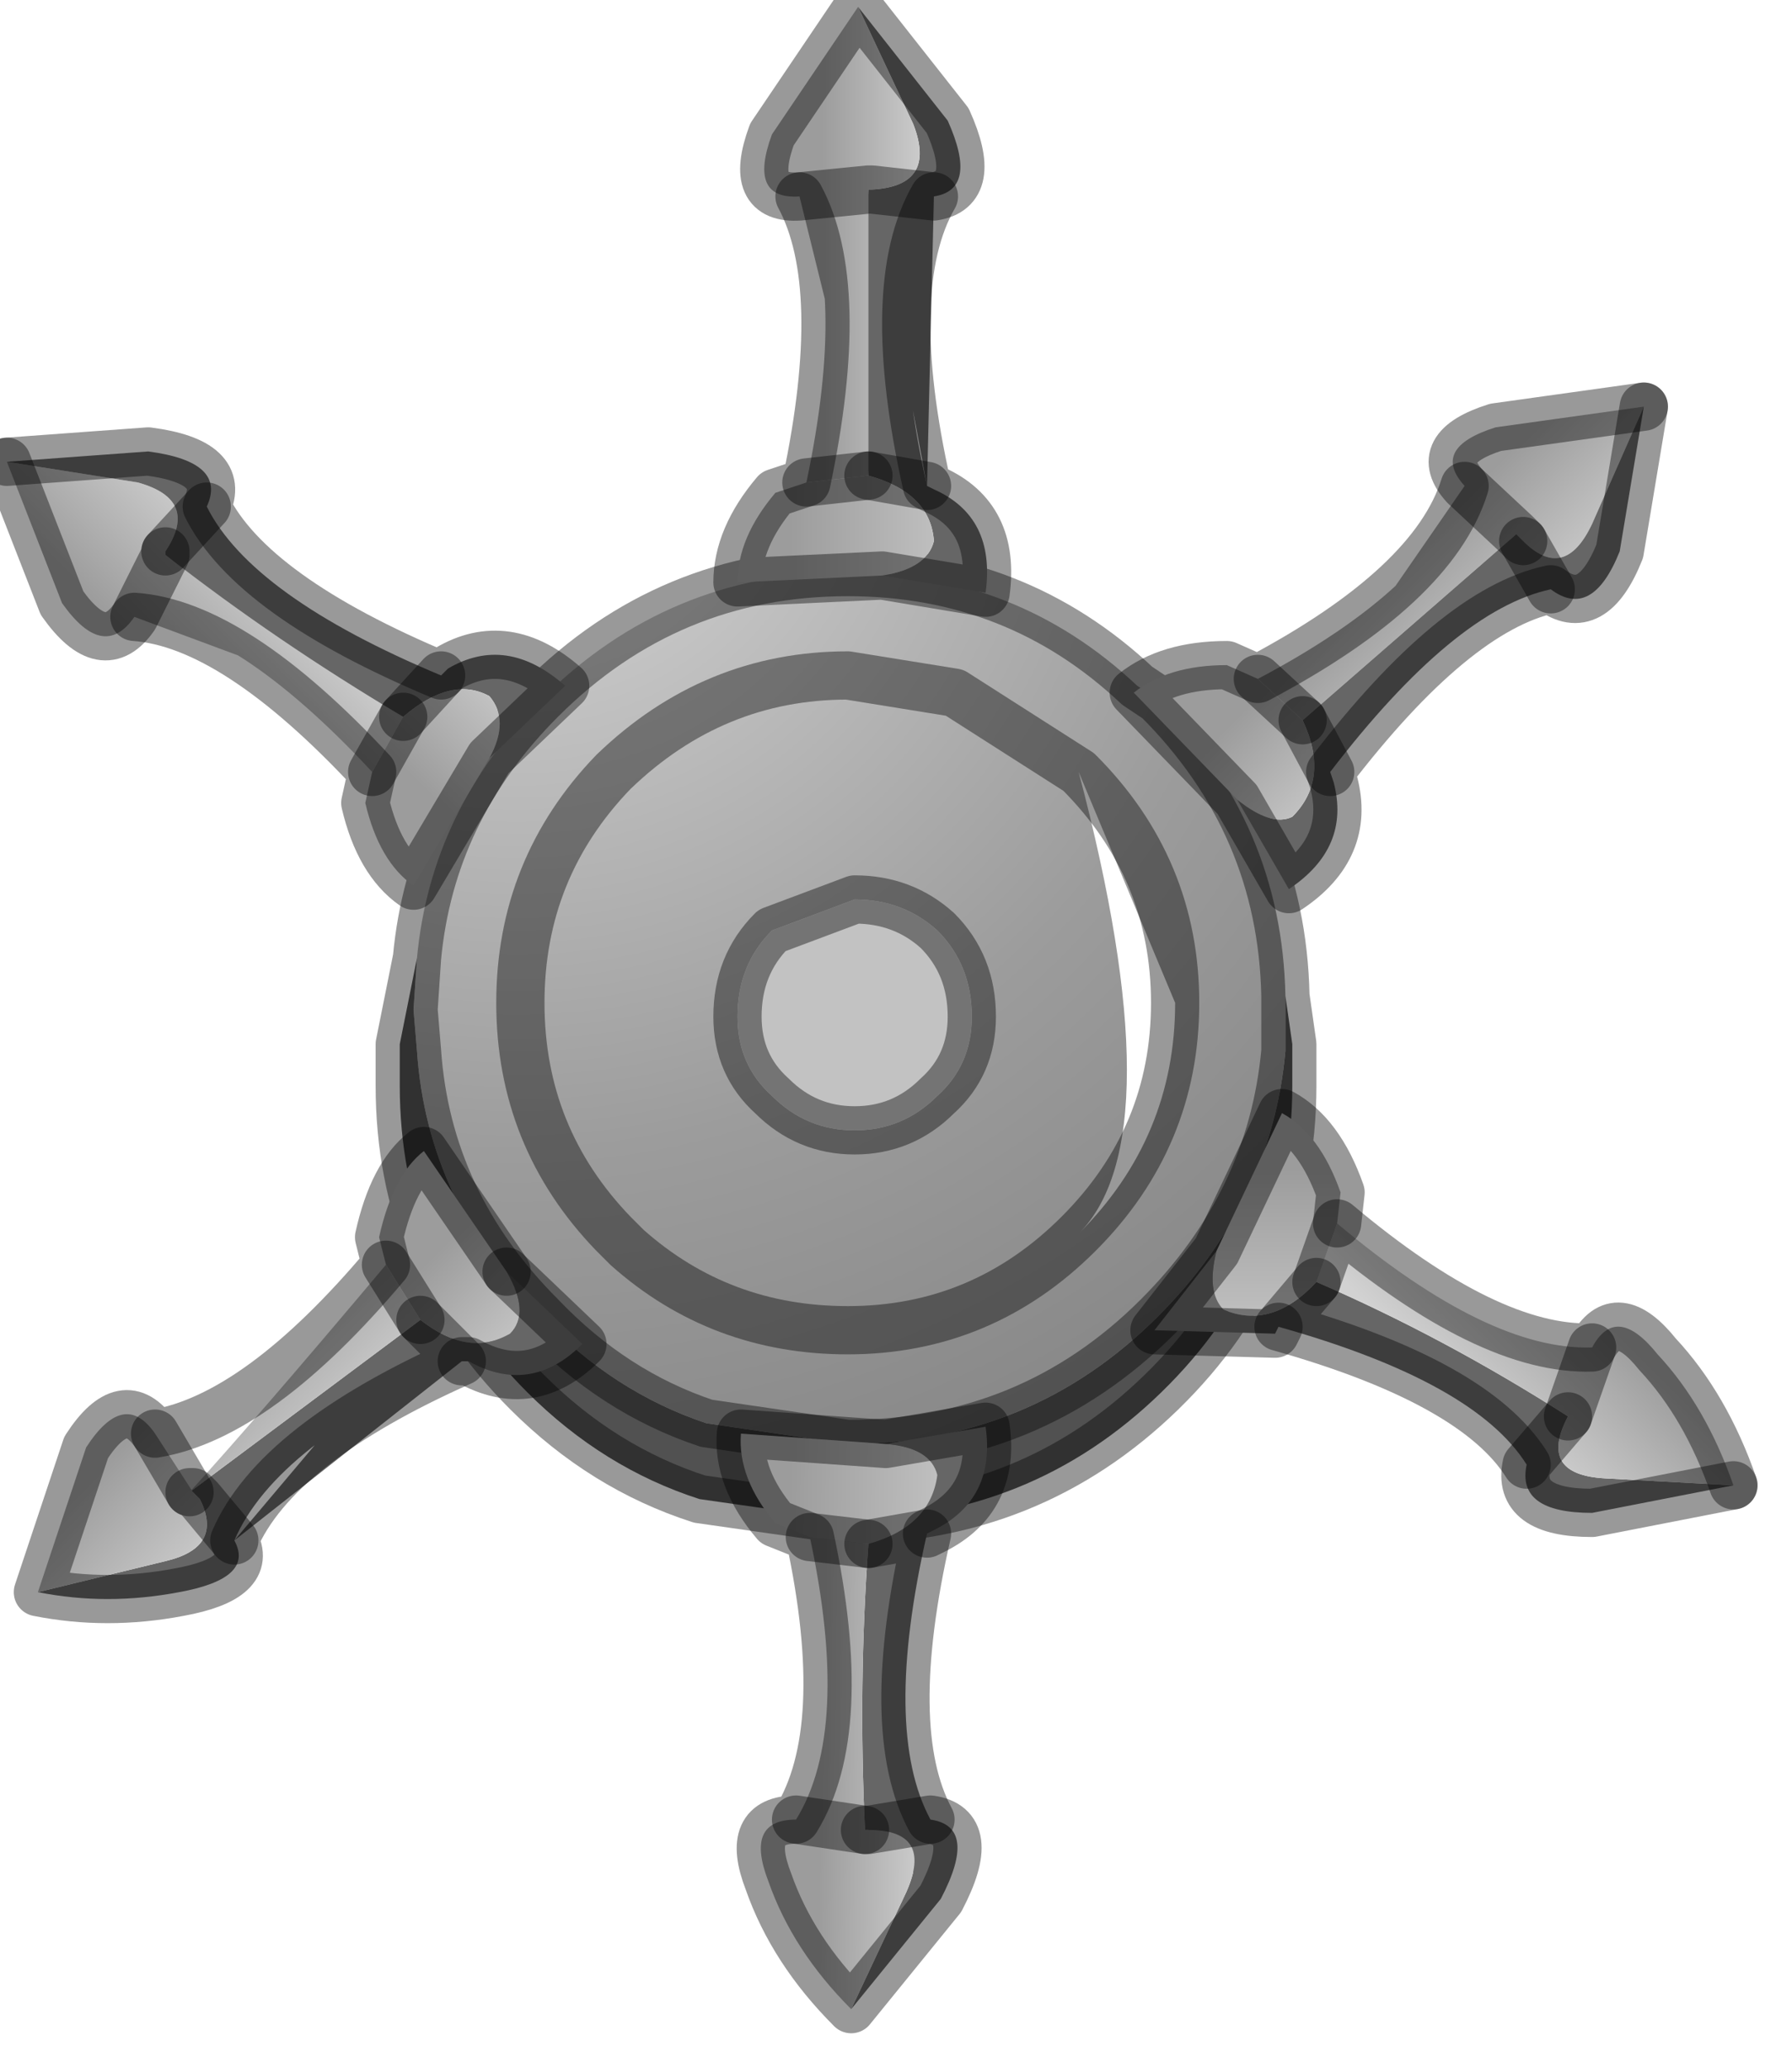<?xml version="1.0" encoding="utf-8"?>
<svg version="1.1" id="Layer_1"
xmlns="http://www.w3.org/2000/svg"
xmlns:xlink="http://www.w3.org/1999/xlink"
width="26px" height="30px"
xml:space="preserve">
<g id="PathID_4541" transform="matrix(1, 0, 0, 1, 12.2, 14.6)">
<radialGradient
id="RadialGradID_1943" gradientUnits="userSpaceOnUse" gradientTransform="matrix(0.021, 0, 0, 0.021, -4.7, -8.6)" spreadMethod ="pad" cx="0" cy="0" r="819.2" fx="0" fy="0" >
<stop  offset="0.075"  style="stop-color:#D2D2D2;stop-opacity:1" />
<stop  offset="0.624"  style="stop-color:#9C9C9C;stop-opacity:1" />
<stop  offset="1"  style="stop-color:#858585;stop-opacity:1" />
</radialGradient>
<path style="fill:url(#RadialGradID_1943) " d="M6.45 0.05L6.45 0.65Q6.25 2.85 4.6 4.5Q2.75 6.35 0.1 6.35L-1.95 6.05Q-3.3 5.6 -4.35 4.5Q-6 2.85 -6.15 0.65L-6.2 0.05L-6.15 -0.7Q-5.95 -2.85 -4.35 -4.45Q-2.5 -6.3 0.1 -6.3Q2.55 -6.3 4.3 -4.65L4.6 -4.45Q6.4 -2.65 6.45 -0.15L6.45 0.05M4.85 -0.05Q4.85 -2 3.45 -3.4Q4.85 1.9 3.45 3.3Q2.05 4.7 0.1 4.7Q-1.75 4.7 -3.1 3.5L-3.3 3.3Q-4.65 1.9 -4.65 -0.05Q-4.65 -2 -3.3 -3.4Q-1.85 -4.8 0.1 -4.8L1.65 -4.55L3.45 -3.4Q4.85 -2 4.85 -0.05M3.45 -3.4L1.65 -4.55L0.1 -4.8Q-1.85 -4.8 -3.3 -3.4Q-4.65 -2 -4.65 -0.05Q-4.65 1.9 -3.3 3.3L-3.1 3.5Q-1.75 4.7 0.1 4.7Q2.05 4.7 3.45 3.3Q4.85 1.9 4.85 -0.05M0.2 -1.55L-1 -1.1Q-1.5 -0.6 -1.5 0.15Q-1.5 0.85 -1 1.3Q-0.5 1.8 0.2 1.8Q0.9 1.8 1.4 1.3Q1.9 0.85 1.9 0.15Q1.9 -0.6 1.4 -1.1Q0.9 -1.55 0.2 -1.55" />
<path style="fill:#C2C2C2;fill-opacity:1" d="M1.4 -1.1Q1.9 -0.6 1.9 0.15Q1.9 0.85 1.4 1.3Q0.9 1.8 0.2 1.8Q-0.5 1.8 -1 1.3Q-1.5 0.85 -1.5 0.15Q-1.5 -0.6 -1 -1.1L0.2 -1.55Q0.9 -1.55 1.4 -1.1" />
<path style="fill:#515151;fill-opacity:1" d="M6.45 -0.15L6.55 0.55L6.55 1.15Q6.55 3.75 4.65 5.6Q2.75 7.45 0.05 7.45L-2.05 7.15Q-3.45 6.7 -4.55 5.6Q-6.4 3.75 -6.4 1.15L-6.4 0.55L-6.15 -0.7L-6.2 0.05L-6.15 0.65Q-6 2.85 -4.35 4.5Q-3.3 5.6 -1.95 6.05L0.1 6.35Q2.75 6.35 4.6 4.5Q6.25 2.85 6.45 0.65L6.45 0.05L6.45 -0.15" />
<path style="fill:none;stroke-width:0.7;stroke-linecap:round;stroke-linejoin:round;stroke-miterlimit:3;stroke:#000000;stroke-opacity:0.4" d="M-6.15 -0.7Q-5.95 -2.85 -4.35 -4.45Q-2.5 -6.3 0.1 -6.3Q2.55 -6.3 4.3 -4.65L4.6 -4.45Q6.4 -2.65 6.45 -0.15L6.55 0.55L6.55 1.15Q6.55 3.75 4.65 5.6Q2.75 7.45 0.05 7.45L-2.05 7.15Q-3.45 6.7 -4.55 5.6Q-6.4 3.75 -6.4 1.15L-6.4 0.55L-6.15 -0.7L-6.2 0.05L-6.15 0.65Q-6 2.85 -4.35 4.5Q-3.3 5.6 -1.95 6.05L0.1 6.35Q2.75 6.35 4.6 4.5Q6.25 2.85 6.45 0.65L6.45 0.05L6.45 -0.15" />
<path style="fill:none;stroke-width:0.7;stroke-linecap:round;stroke-linejoin:round;stroke-miterlimit:3;stroke:#000000;stroke-opacity:0.4" d="M4.85 -0.05Q4.85 1.9 3.45 3.3Q2.05 4.7 0.1 4.7Q-1.75 4.7 -3.1 3.5L-3.3 3.3Q-4.65 1.9 -4.65 -0.05Q-4.65 -2 -3.3 -3.4Q-1.85 -4.8 0.1 -4.8L1.65 -4.55L3.45 -3.4Q4.85 -2 4.85 -0.05z" />
<path style="fill:none;stroke-width:0.7;stroke-linecap:round;stroke-linejoin:round;stroke-miterlimit:3;stroke:#000000;stroke-opacity:0.4" d="M1.4 -1.1Q1.9 -0.6 1.9 0.15Q1.9 0.85 1.4 1.3Q0.9 1.8 0.2 1.8Q-0.5 1.8 -1 1.3Q-1.5 0.85 -1.5 0.15Q-1.5 -0.6 -1 -1.1L0.2 -1.55Q0.9 -1.55 1.4 -1.1z" />
</g>
<g id="PathID_4542" transform="matrix(1, 0, 0, 1, 12.2, 14.6)">
<path style="fill:#666666;fill-opacity:1" d="M1.55 -12.85Q2 -11.85 1.35 -11.75Q0.6 -10.45 1.25 -7.55L0.45 -11.85Q1.4 -11.9 1.05 -12.8L0.25 -14.5L1.55 -12.85M1.25 -7.55L0.4 -7.7L1.25 -7.55L1.35 -7.5Q2.25 -7.1 2.1 -6L0.6 -6.25Q1.25 -6.35 1.35 -6.75Q1.3 -7.45 0.4 -7.7Q0.25 -9.8 0.4 -11.85L0.45 -11.85L1.35 -11.75" />
<linearGradient
id="LinearGradID_1944" gradientUnits="userSpaceOnUse" gradientTransform="matrix(0.001, 0, 0, 0.002, 0.55, -13)" spreadMethod ="pad" x1="-819.2" y1="0" x2="819.2" y2="0" >
<stop  offset="0" style="stop-color:#9C9C9C;stop-opacity:1" />
<stop  offset="1" style="stop-color:#D2D2D2;stop-opacity:1" />
</linearGradient>
<path style="fill:url(#LinearGradID_1944) " d="M0.4 -11.85Q0.25 -9.8 0.4 -7.7L-0.6 -11.75Q-1.35 -11.7 -1 -12.65L0.25 -14.5L1.05 -12.8Q1.4 -11.9 0.45 -11.85L0.4 -11.85M0.4 -7.7L-0.5 -7.6Q0.1 -10.45 -0.6 -11.75L0.4 -11.85" />
<linearGradient
id="LinearGradID_1945" gradientUnits="userSpaceOnUse" gradientTransform="matrix(0.002, 0, 0, 0.001, 0.9, -6.75)" spreadMethod ="pad" x1="-819.2" y1="0" x2="819.2" y2="0" >
<stop  offset="0" style="stop-color:#9C9C9C;stop-opacity:1" />
<stop  offset="1" style="stop-color:#D2D2D2;stop-opacity:1" />
</linearGradient>
<path style="fill:url(#LinearGradID_1945) " d="M0.4 -7.7Q1.3 -7.45 1.35 -6.75Q1.25 -6.35 0.6 -6.25L-1.5 -6.15Q-1.5 -6.8 -0.95 -7.45L-0.5 -7.6L0.4 -7.7" />
<path style="fill:none;stroke-width:0.7;stroke-linecap:round;stroke-linejoin:round;stroke-miterlimit:3;stroke:#000000;stroke-opacity:0.4" d="M0.45 -11.85L1.35 -11.75Q2 -11.85 1.55 -12.85L0.25 -14.5L-1 -12.65Q-1.35 -11.7 -0.6 -11.75L0.4 -11.85L0.45 -11.85z" />
<path style="fill:none;stroke-width:0.7;stroke-linecap:round;stroke-linejoin:round;stroke-miterlimit:3;stroke:#000000;stroke-opacity:0.4" d="M1.35 -11.75Q0.6 -10.45 1.25 -7.55L1.35 -7.5Q2.25 -7.1 2.1 -6L0.6 -6.25L-1.5 -6.15Q-1.5 -6.8 -0.95 -7.45L-0.5 -7.6Q0.1 -10.45 -0.6 -11.75" />
<path style="fill:none;stroke-width:0.7;stroke-linecap:round;stroke-linejoin:round;stroke-miterlimit:3;stroke:#000000;stroke-opacity:0.4" d="M1.25 -7.55L0.4 -7.7" />
<path style="fill:none;stroke-width:0.7;stroke-linecap:round;stroke-linejoin:round;stroke-miterlimit:3;stroke:#000000;stroke-opacity:0.4" d="M-0.5 -7.6L0.4 -7.7" />
</g>
<g id="PathID_4543" transform="matrix(1, 0, 0, 1, 12.2, 14.6)">
<linearGradient
id="LinearGradID_1946" gradientUnits="userSpaceOnUse" gradientTransform="matrix(0.001, -0.001, 0.001, 0.001, -10.65, -7.3)" spreadMethod ="pad" x1="-819.2" y1="0" x2="819.2" y2="0" >
<stop  offset="0" style="stop-color:#9C9C9C;stop-opacity:1" />
<stop  offset="1" style="stop-color:#D2D2D2;stop-opacity:1" />
</linearGradient>
<path style="fill:url(#LinearGradID_1946) " d="M-10.2 -7.6Q-9.3 -7.35 -9.8 -6.6L-9.8 -6.55Q-8.2 -5.3 -6.35 -4.2L-10.25 -5.65Q-10.7 -5 -11.3 -5.85L-12.1 -7.9L-10.2 -7.6M-6.35 -4.2L-6.8 -3.4Q-8.8 -5.55 -10.25 -5.65L-9.8 -6.55" />
<path style="fill:#666666;fill-opacity:1" d="M-5.8 -4.8L-6.35 -4.2Q-8.2 -5.3 -9.8 -6.55L-9.8 -6.6Q-9.3 -7.35 -10.2 -7.6L-12.1 -7.9L-10.05 -8.05Q-8.9 -7.9 -9.2 -7.25Q-8.55 -5.95 -5.8 -4.8L-5.7 -4.9Q-4.85 -5.4 -4 -4.65L-5.1 -3.6Q-4.8 -4.15 -5.1 -4.5Q-5.65 -4.8 -6.35 -4.2L-5.8 -4.8M-9.2 -7.25L-9.8 -6.6L-9.2 -7.25" />
<linearGradient
id="LinearGradID_1947" gradientUnits="userSpaceOnUse" gradientTransform="matrix(0.001, -0.001, 0.001, 0.001, -5.35, -4.1)" spreadMethod ="pad" x1="-819.2" y1="0" x2="819.2" y2="0" >
<stop  offset="0" style="stop-color:#9C9C9C;stop-opacity:1" />
<stop  offset="1" style="stop-color:#D2D2D2;stop-opacity:1" />
</linearGradient>
<path style="fill:url(#LinearGradID_1947) " d="M-6.35 -4.2Q-5.65 -4.8 -5.1 -4.5Q-4.8 -4.15 -5.1 -3.6L-6.2 -1.75Q-6.7 -2.1 -6.9 -2.95L-6.8 -3.4L-6.35 -4.2" />
<path style="fill:none;stroke-width:0.7;stroke-linecap:round;stroke-linejoin:round;stroke-miterlimit:3;stroke:#000000;stroke-opacity:0.4" d="M-12.1 -7.9L-11.3 -5.85Q-10.7 -5 -10.25 -5.65L-9.8 -6.55L-9.8 -6.6" />
<path style="fill:none;stroke-width:0.7;stroke-linecap:round;stroke-linejoin:round;stroke-miterlimit:3;stroke:#000000;stroke-opacity:0.4" d="M-12.1 -7.9L-10.05 -8.05Q-8.9 -7.9 -9.2 -7.25Q-8.55 -5.95 -5.8 -4.8L-5.7 -4.9Q-4.85 -5.4 -4 -4.65L-5.1 -3.6L-6.2 -1.75Q-6.7 -2.1 -6.9 -2.95L-6.8 -3.4Q-8.8 -5.55 -10.25 -5.65" />
<path style="fill:none;stroke-width:0.7;stroke-linecap:round;stroke-linejoin:round;stroke-miterlimit:3;stroke:#000000;stroke-opacity:0.4" d="M-9.8 -6.6L-9.2 -7.25" />
<path style="fill:none;stroke-width:0.7;stroke-linecap:round;stroke-linejoin:round;stroke-miterlimit:3;stroke:#000000;stroke-opacity:0.4" d="M-6.35 -4.2L-6.8 -3.4" />
<path style="fill:none;stroke-width:0.7;stroke-linecap:round;stroke-linejoin:round;stroke-miterlimit:3;stroke:#000000;stroke-opacity:0.4" d="M-5.8 -4.8L-6.35 -4.2" />
</g>
<g id="PathID_4544" transform="matrix(1, 0, 0, 1, 12.2, 14.6)">
<path style="fill:#666666;fill-opacity:1" d="M-6.1 4.55Q-5.4 5.1 -4.8 4.75Q-4.5 4.45 -4.85 3.85L-3.75 4.9Q-4.5 5.65 -5.4 5.15L-5.5 5.15Q-8.2 6.35 -8.8 7.75L-6.1 4.55M-8.8 7.75L-9.3 7.15L-9.4 7.05L-9.45 7.05L-6.1 4.55L-5.5 5.15M-9.3 7.15L-8.8 7.75Q-8.5 8.3 -9.6 8.5Q-10.65 8.7 -11.65 8.5L-9.8 8.05Q-8.95 7.85 -9.3 7.15" />
<linearGradient
id="LinearGradID_1948" gradientUnits="userSpaceOnUse" gradientTransform="matrix(0.001, 0.001, 0.001, -0.001, -5.05, 4.4)" spreadMethod ="pad" x1="-819.2" y1="0" x2="819.2" y2="0" >
<stop  offset="0" style="stop-color:#9C9C9C;stop-opacity:1" />
<stop  offset="1" style="stop-color:#D2D2D2;stop-opacity:1" />
</linearGradient>
<path style="fill:url(#LinearGradID_1948) " d="M-6.6 3.75L-6.7 3.35Q-6.5 2.45 -6.05 2.1L-4.85 3.85Q-4.5 4.45 -4.8 4.75Q-5.4 5.1 -6.1 4.55L-6.6 3.75" />
<linearGradient
id="LinearGradID_1949" gradientUnits="userSpaceOnUse" gradientTransform="matrix(0.001, 0.001, 0.001, -0.001, -10.25, 7.85)" spreadMethod ="pad" x1="-819.2" y1="0" x2="819.2" y2="0" >
<stop  offset="0" style="stop-color:#9C9C9C;stop-opacity:1" />
<stop  offset="1" style="stop-color:#D2D2D2;stop-opacity:1" />
</linearGradient>
<path style="fill:url(#LinearGradID_1949) " d="M-9.8 8.05L-11.65 8.5L-10.95 6.4Q-10.4 5.55 -9.95 6.2L-9.45 7.05Q-8.45 5.95 -6.6 3.75L-6.1 4.55L-9.45 7.05L-9.95 6.2L-9.4 7.05L-9.3 7.15Q-8.95 7.85 -9.8 8.05" />
<path style="fill:none;stroke-width:0.7;stroke-linecap:round;stroke-linejoin:round;stroke-miterlimit:3;stroke:#000000;stroke-opacity:0.4" d="M-5.5 5.15L-5.4 5.15Q-4.5 5.65 -3.75 4.9L-4.85 3.85" />
<path style="fill:none;stroke-width:0.7;stroke-linecap:round;stroke-linejoin:round;stroke-miterlimit:3;stroke:#000000;stroke-opacity:0.4" d="M-6.1 4.55L-5.5 5.15Q-8.2 6.35 -8.8 7.75Q-8.5 8.3 -9.6 8.5Q-10.65 8.7 -11.65 8.5L-10.95 6.4Q-10.4 5.55 -9.95 6.2Q-8.45 5.95 -6.6 3.75L-6.7 3.35Q-6.5 2.45 -6.05 2.1L-4.85 3.85" />
<path style="fill:none;stroke-width:0.7;stroke-linecap:round;stroke-linejoin:round;stroke-miterlimit:3;stroke:#000000;stroke-opacity:0.4" d="M-6.6 3.75L-6.1 4.55" />
<path style="fill:none;stroke-width:0.7;stroke-linecap:round;stroke-linejoin:round;stroke-miterlimit:3;stroke:#000000;stroke-opacity:0.4" d="M-9.45 7.05L-9.4 7.05L-9.3 7.15L-8.8 7.75" />
<path style="fill:none;stroke-width:0.7;stroke-linecap:round;stroke-linejoin:round;stroke-miterlimit:3;stroke:#000000;stroke-opacity:0.4" d="M-9.95 6.2L-9.45 7.05" />
</g>
<g id="PathID_4545" transform="matrix(1, 0, 0, 1, 12.2, 14.6)">
<path style="fill:#666666;fill-opacity:1" d="M0.4 11.95L0.35 11.95Q0.25 9.85 0.4 7.8Q1.3 7.55 1.4 6.8L1.25 7.65Q0.6 10.5 1.3 11.8Q2 11.9 1.45 12.95L0.4 11.95M1.4 6.8Q1.3 6.4 0.65 6.35L2.1 6.1Q2.25 7.15 1.35 7.6L1.25 7.65L0.4 7.8M1.45 12.95L0.15 14.55L0.95 12.85Q1.35 11.95 0.4 11.95L1.3 11.8" />
<linearGradient
id="LinearGradID_1950" gradientUnits="userSpaceOnUse" gradientTransform="matrix(0.001, 3.05176e-005, 3.05176e-005, -0.002, 0.5, 13.05)" spreadMethod ="pad" x1="-819.2" y1="0" x2="819.2" y2="0" >
<stop  offset="0" style="stop-color:#9C9C9C;stop-opacity:1" />
<stop  offset="1" style="stop-color:#D2D2D2;stop-opacity:1" />
</linearGradient>
<path style="fill:url(#LinearGradID_1950) " d="M0.15 14.55Q-0.7 13.7 -1.05 12.7Q-1.4 11.8 -0.65 11.8Q0.15 10.5 -0.45 7.7L0.4 7.8Q0.25 9.85 0.35 11.95L0.4 11.95Q1.35 11.95 0.95 12.85L0.15 14.55M0.35 11.95L-0.65 11.8L0.35 11.95" />
<linearGradient
id="LinearGradID_1951" gradientUnits="userSpaceOnUse" gradientTransform="matrix(0.002, 3.05176e-005, 1.52588e-005, -0.001, 0.9, 6.85)" spreadMethod ="pad" x1="-819.2" y1="0" x2="819.2" y2="0" >
<stop  offset="0" style="stop-color:#9C9C9C;stop-opacity:1" />
<stop  offset="1" style="stop-color:#D2D2D2;stop-opacity:1" />
</linearGradient>
<path style="fill:url(#LinearGradID_1951) " d="M-0.45 7.7L-0.95 7.5Q-1.5 6.85 -1.45 6.2L0.65 6.35Q1.3 6.4 1.4 6.8Q1.3 7.55 0.4 7.8L-0.45 7.7" />
<path style="fill:none;stroke-width:0.7;stroke-linecap:round;stroke-linejoin:round;stroke-miterlimit:3;stroke:#000000;stroke-opacity:0.4" d="M1.3 11.8Q0.6 10.5 1.25 7.65L0.4 7.8" />
<path style="fill:none;stroke-width:0.7;stroke-linecap:round;stroke-linejoin:round;stroke-miterlimit:3;stroke:#000000;stroke-opacity:0.4" d="M0.35 11.95L0.4 11.95L1.3 11.8Q2 11.9 1.45 12.95L0.15 14.55Q-0.7 13.7 -1.05 12.7Q-1.4 11.8 -0.65 11.8Q0.15 10.5 -0.45 7.7L-0.95 7.5Q-1.5 6.85 -1.45 6.2L0.65 6.35L2.1 6.1Q2.25 7.15 1.35 7.6L1.25 7.65" />
<path style="fill:none;stroke-width:0.7;stroke-linecap:round;stroke-linejoin:round;stroke-miterlimit:3;stroke:#000000;stroke-opacity:0.4" d="M0.4 7.8L-0.45 7.7" />
<path style="fill:none;stroke-width:0.7;stroke-linecap:round;stroke-linejoin:round;stroke-miterlimit:3;stroke:#000000;stroke-opacity:0.4" d="M-0.65 11.8L0.35 11.95" />
</g>
<g id="PathID_4546" transform="matrix(1, 0, 0, 1, 12.2, 14.6)">
<path style="fill:#666666;fill-opacity:1" d="M10.9 7.35Q9.8 7.35 9.95 6.65L10.55 5.95L9.95 6.65Q9.2 5.45 6.35 4.65L6.9 4Q8.75 4.8 10.55 5.95Q10.1 6.8 11.1 6.85L12.95 6.95L10.9 7.35M6.9 4L6.35 4.65L6.3 4.75L4.55 4.7L5.45 3.55Q5.3 4.15 5.55 4.4Q6.25 4.7 6.9 4" />
<linearGradient
id="LinearGradID_1952" gradientUnits="userSpaceOnUse" gradientTransform="matrix(-0.001, 0.001, -0.001, -0.001, 11.5, 6.55)" spreadMethod ="pad" x1="-819.2" y1="0" x2="819.2" y2="0" >
<stop  offset="0" style="stop-color:#9C9C9C;stop-opacity:1" />
<stop  offset="1" style="stop-color:#D2D2D2;stop-opacity:1" />
</linearGradient>
<path style="fill:url(#LinearGradID_1952) " d="M6.9 4L7.2 3.15Q9.4 5 10.9 4.95L10.55 5.95Q8.75 4.8 6.9 4M11.85 5.05Q12.55 5.8 12.95 6.95L11.1 6.85Q10.1 6.8 10.55 5.95L10.9 4.95Q11.25 4.3 11.85 5.05" />
<linearGradient
id="LinearGradID_1953" gradientUnits="userSpaceOnUse" gradientTransform="matrix(-0.001, 0.002, -0.001, -0, 5.8, 4)" spreadMethod ="pad" x1="-819.2" y1="0" x2="819.2" y2="0" >
<stop  offset="0" style="stop-color:#9C9C9C;stop-opacity:1" />
<stop  offset="1" style="stop-color:#D2D2D2;stop-opacity:1" />
</linearGradient>
<path style="fill:url(#LinearGradID_1953) " d="M5.55 4.4Q5.3 4.15 5.45 3.55L6.4 1.55Q6.95 1.85 7.25 2.7L7.2 3.15L6.9 4Q6.25 4.7 5.55 4.4" />
<path style="fill:none;stroke-width:0.7;stroke-linecap:round;stroke-linejoin:round;stroke-miterlimit:3;stroke:#000000;stroke-opacity:0.4" d="M10.9 4.95L10.55 5.95" />
<path style="fill:none;stroke-width:0.7;stroke-linecap:round;stroke-linejoin:round;stroke-miterlimit:3;stroke:#000000;stroke-opacity:0.4" d="M12.95 6.95Q12.55 5.8 11.85 5.05Q11.25 4.3 10.9 4.95Q9.4 5 7.2 3.15L6.9 4" />
<path style="fill:none;stroke-width:0.7;stroke-linecap:round;stroke-linejoin:round;stroke-miterlimit:3;stroke:#000000;stroke-opacity:0.4" d="M10.55 5.95L9.95 6.65Q9.8 7.35 10.9 7.35L12.95 6.95" />
<path style="fill:none;stroke-width:0.7;stroke-linecap:round;stroke-linejoin:round;stroke-miterlimit:3;stroke:#000000;stroke-opacity:0.4" d="M6.9 4L6.35 4.65Q9.2 5.45 9.95 6.65" />
<path style="fill:none;stroke-width:0.7;stroke-linecap:round;stroke-linejoin:round;stroke-miterlimit:3;stroke:#000000;stroke-opacity:0.4" d="M6.35 4.65L6.3 4.75L4.55 4.7L5.45 3.55L6.4 1.55Q6.95 1.85 7.25 2.7L7.2 3.15" />
</g>
<g id="PathID_4547" transform="matrix(1, 0, 0, 1, 12.2, 14.6)">
<linearGradient
id="LinearGradID_1954" gradientUnits="userSpaceOnUse" gradientTransform="matrix(0.001, 0.001, -0.001, 0.001, 10.75, -7.45)" spreadMethod ="pad" x1="-819.2" y1="0" x2="819.2" y2="0" >
<stop  offset="0" style="stop-color:#9C9C9C;stop-opacity:1" />
<stop  offset="1" style="stop-color:#D2D2D2;stop-opacity:1" />
</linearGradient>
<path style="fill:url(#LinearGradID_1954) " d="M10.9 -7Q10.5 -6.15 9.9 -6.75L9.8 -6.85L6.7 -4.15L9.05 -7.55Q8.55 -8.1 9.5 -8.4L11.65 -8.7L10.9 -7M6.7 -4.15L6.05 -4.75Q8.6 -6.1 9.05 -7.55L9.8 -6.85" />
<path style="fill:#666666;fill-opacity:1" d="M7.1 -3.4L6.7 -4.15L9.8 -6.85L9.9 -6.75Q10.5 -6.15 10.9 -7L11.65 -8.7L11.3 -6.6Q10.9 -5.6 10.3 -6.05Q8.9 -5.75 7.1 -3.4L7.15 -3.25Q7.4 -2.3 6.5 -1.7L5.75 -3Q6.25 -2.6 6.55 -2.75Q7.1 -3.3 6.7 -4.15L7.1 -3.4M9.9 -6.75L10.3 -6.05L9.9 -6.75" />
<linearGradient
id="LinearGradID_1955" gradientUnits="userSpaceOnUse" gradientTransform="matrix(0.001, 0.001, -0.001, 0.001, 6.35, -3.15)" spreadMethod ="pad" x1="-819.2" y1="0" x2="819.2" y2="0" >
<stop  offset="0" style="stop-color:#9C9C9C;stop-opacity:1" />
<stop  offset="1" style="stop-color:#D2D2D2;stop-opacity:1" />
</linearGradient>
<path style="fill:url(#LinearGradID_1955) " d="M6.7 -4.15Q7.1 -3.3 6.55 -2.75Q6.25 -2.6 5.75 -3L4.25 -4.55Q4.75 -4.95 5.6 -4.95L6.05 -4.75L6.7 -4.15" />
<path style="fill:none;stroke-width:0.7;stroke-linecap:round;stroke-linejoin:round;stroke-miterlimit:3;stroke:#000000;stroke-opacity:0.4" d="M11.65 -8.7L9.5 -8.4Q8.55 -8.1 9.05 -7.55L9.8 -6.85L9.9 -6.75" />
<path style="fill:none;stroke-width:0.7;stroke-linecap:round;stroke-linejoin:round;stroke-miterlimit:3;stroke:#000000;stroke-opacity:0.4" d="M11.65 -8.7L11.3 -6.6Q10.9 -5.6 10.3 -6.05Q8.9 -5.75 7.1 -3.4L7.15 -3.25Q7.4 -2.3 6.5 -1.7L5.75 -3L4.25 -4.55Q4.75 -4.95 5.6 -4.95L6.05 -4.75Q8.6 -6.1 9.05 -7.55" />
<path style="fill:none;stroke-width:0.7;stroke-linecap:round;stroke-linejoin:round;stroke-miterlimit:3;stroke:#000000;stroke-opacity:0.4" d="M6.7 -4.15L6.05 -4.75" />
<path style="fill:none;stroke-width:0.7;stroke-linecap:round;stroke-linejoin:round;stroke-miterlimit:3;stroke:#000000;stroke-opacity:0.4" d="M6.7 -4.15L7.1 -3.4" />
<path style="fill:none;stroke-width:0.7;stroke-linecap:round;stroke-linejoin:round;stroke-miterlimit:3;stroke:#000000;stroke-opacity:0.4" d="M10.3 -6.05L9.9 -6.75" />
</g>
</svg>
